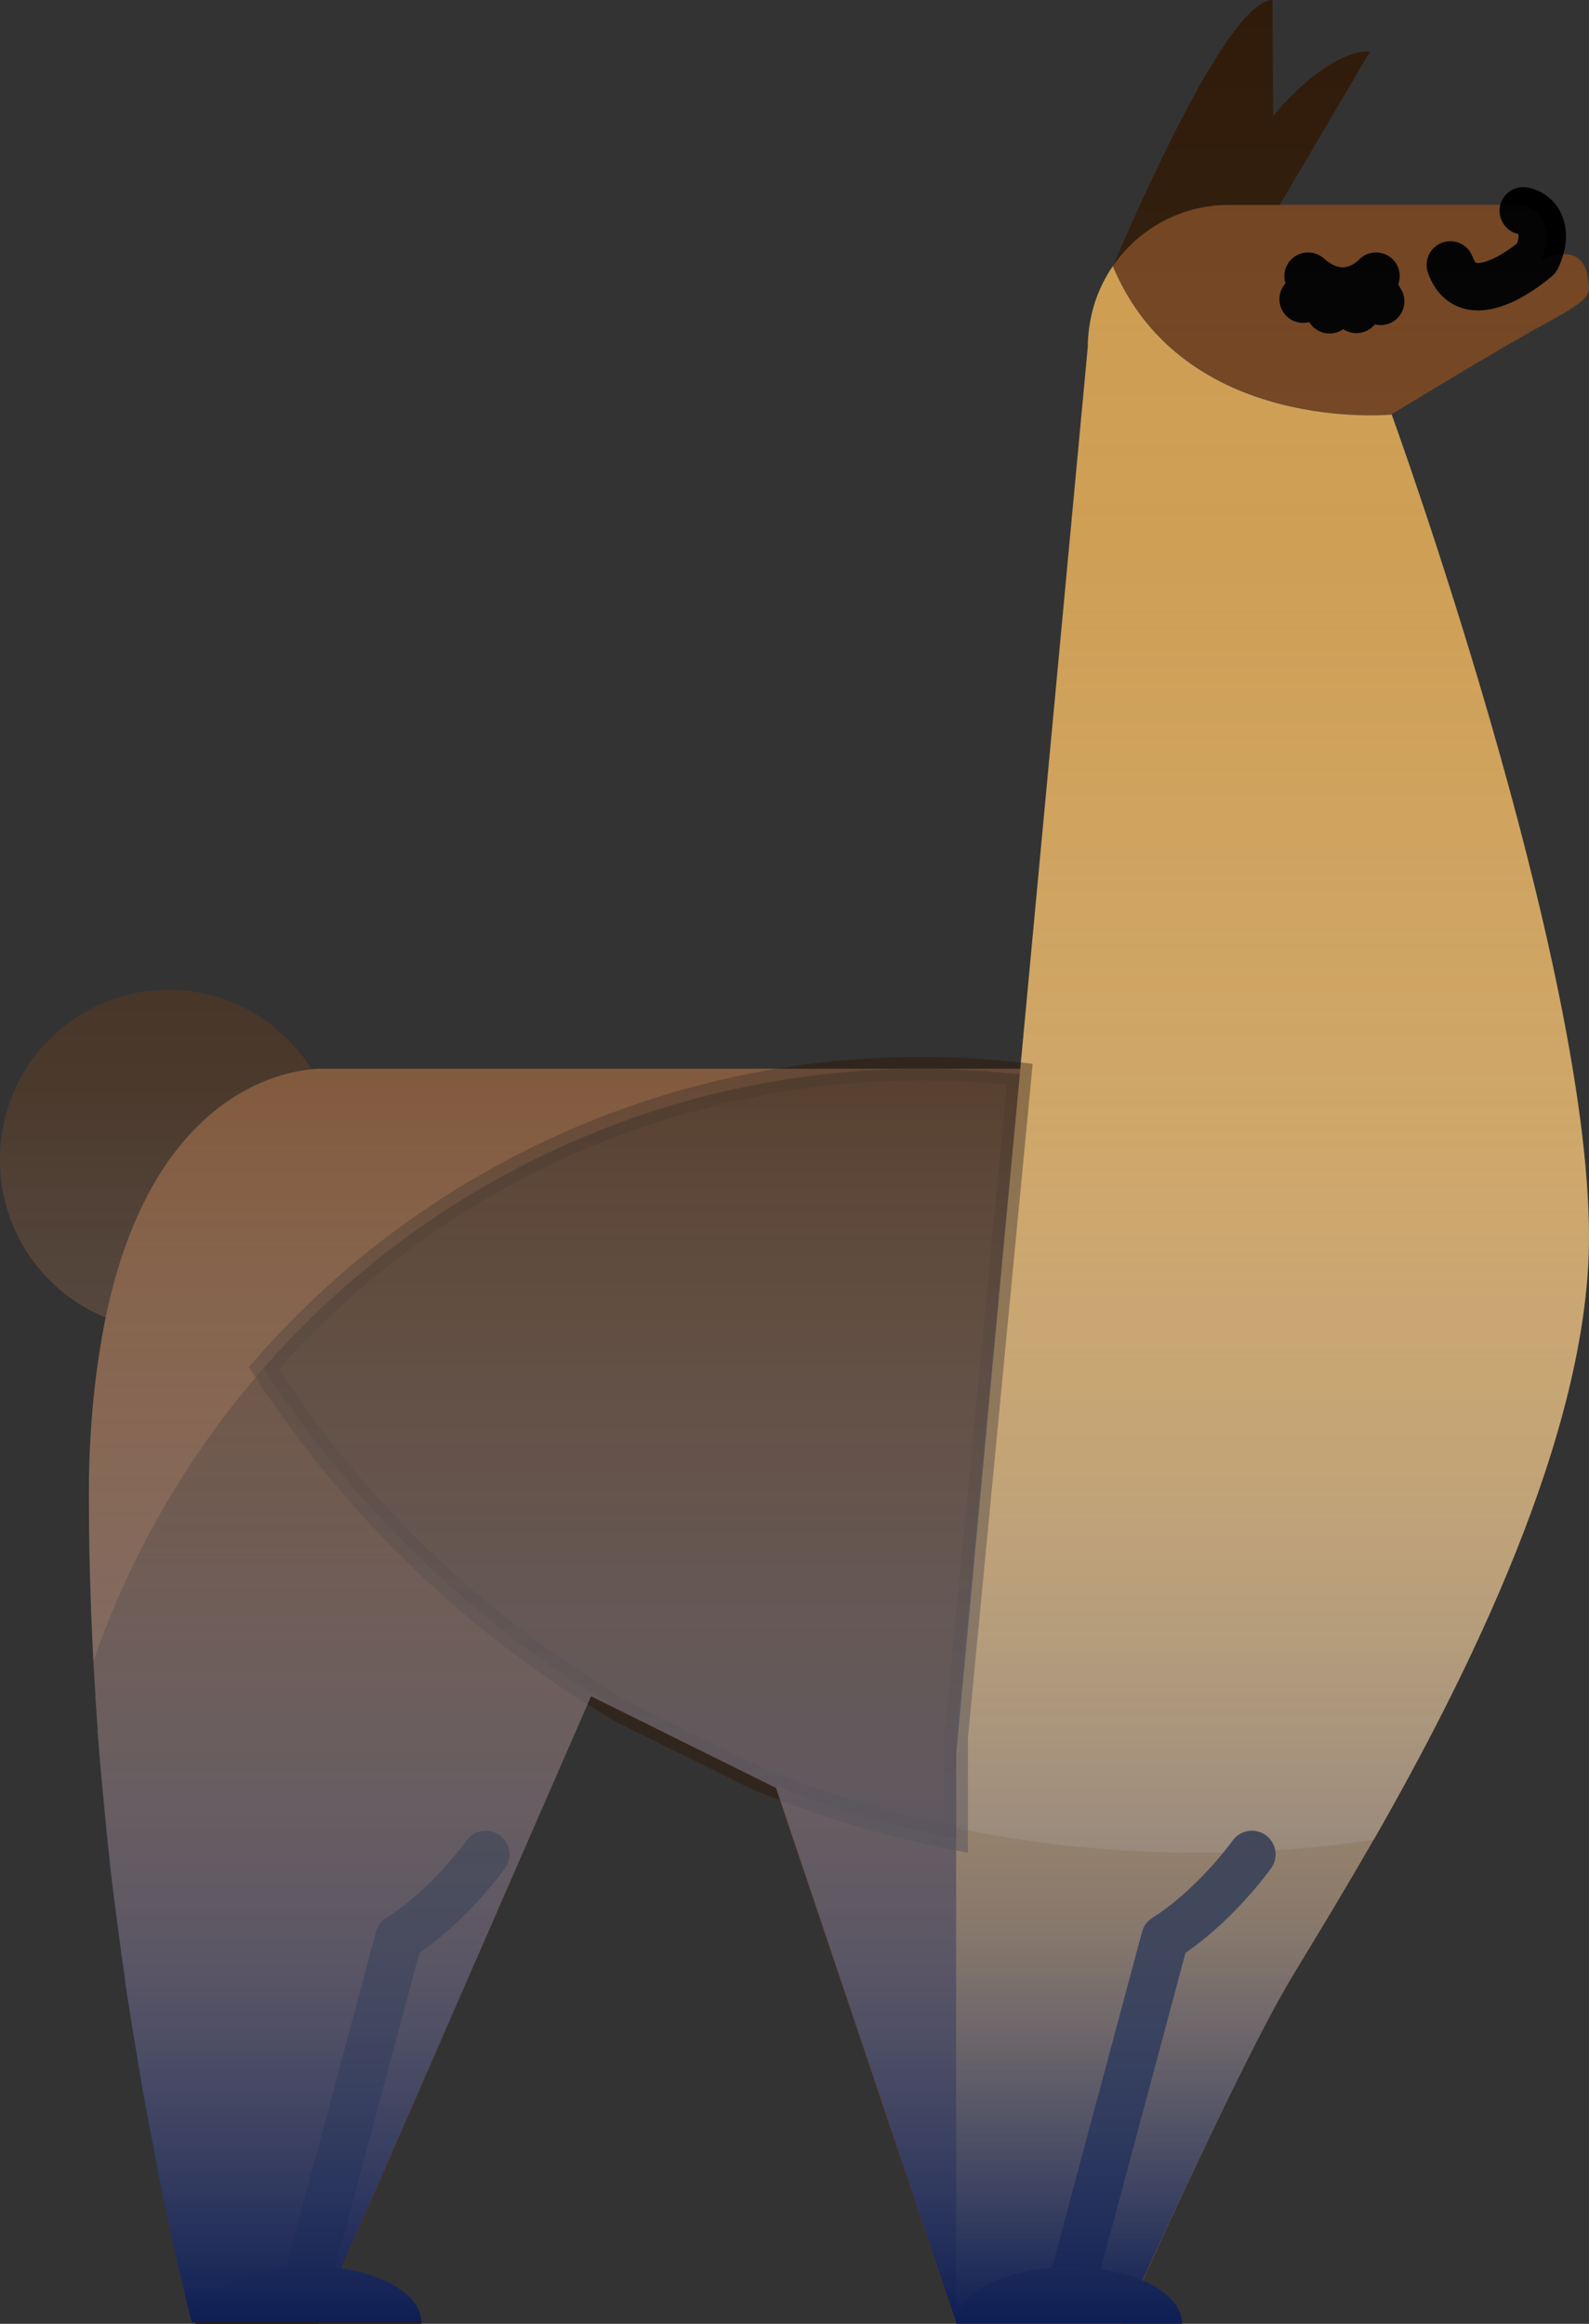 <svg width="67" height="98" viewBox="0 0 67 98" fill="none" xmlns="http://www.w3.org/2000/svg">
<rect x="0" y="0" width="67" height="98" fill="#333333" stroke="none"/>
<path d="M51.819 8.639H63.472C63.474 8.797 63.529 8.949 63.627 9.073C63.724 9.197 63.86 9.284 64.013 9.321C64.165 9.359 64.326 9.344 64.469 9.28C64.613 9.216 64.731 9.105 64.805 8.966C65.13 9.293 65.407 9.876 64.978 10.956C64.978 10.956 66.733 10.036 66.961 11.755C67.045 12.383 67.179 12.553 65.231 13.604C63.283 14.655 58.68 17.47 58.68 17.47C58.68 17.47 49.901 18.33 46.923 11.211C47.471 10.416 48.203 9.766 49.056 9.318C49.909 8.87 50.857 8.637 51.819 8.639Z" fill="#724320"/>
<path d="M64.187 9.418C63.982 9.417 63.786 9.334 63.641 9.189C63.496 9.043 63.414 8.845 63.413 8.639H64.187C64.44 8.703 64.672 8.83 64.863 9.009C64.797 9.132 64.7 9.234 64.581 9.306C64.462 9.378 64.326 9.417 64.187 9.418Z" fill="black"/>
<path d="M46.922 11.223C48.574 7.374 51.958 0 53.656 0L53.682 4.887C53.682 4.887 55.896 2.121 57.769 2.167L53.961 8.638H51.819C50.855 8.637 49.907 8.872 49.053 9.322C48.2 9.773 47.469 10.425 46.922 11.223Z" fill="#301B0A"/>
<path d="M-0.001 48.923C-0.002 50.343 0.416 51.73 1.199 52.911C1.982 54.091 3.095 55.011 4.397 55.554C5.7 56.098 7.133 56.24 8.516 55.964C9.898 55.687 11.169 55.003 12.165 54C13.162 52.996 13.841 51.718 14.116 50.325C14.391 48.933 14.25 47.491 13.71 46.179C13.17 44.868 12.256 43.748 11.084 42.96C9.911 42.172 8.533 41.751 7.123 41.752C5.233 41.752 3.422 42.508 2.086 43.852C0.75 45.197 -0.001 47.021 -0.001 48.923Z" fill="#301B0A"/>
<path d="M13.665 45.07H43.022L40.313 73.271V97.999L32.708 75.415L24.905 71.549L13.399 98.016H8.242C5.328 86.675 3.818 75.015 3.746 63.301C3.749 44.514 13.665 45.07 13.665 45.07Z" fill="#724320"/>
<path d="M57.915 77.586C56.289 80.424 54.898 82.643 54.218 83.805C51.907 87.814 47.355 98 47.355 98H40.312V77.092C46.107 78.283 52.063 78.45 57.915 77.586Z" fill="#BF842A"/>
<path d="M45.866 14.636C45.867 14.26 45.903 13.884 45.974 13.514C46.127 12.691 46.45 11.911 46.923 11.223C49.901 18.342 58.68 17.481 58.68 17.481C58.68 17.481 67 40.393 67 52.176C67 60.48 61.798 70.816 57.916 77.595C52.064 78.459 46.108 78.291 40.313 77.1V74.024L45.866 14.636Z" fill="#CD9C50"/>
<path d="M64.229 8.891C64.756 8.976 65.377 9.614 64.795 10.881C64.795 10.881 61.95 13.401 61.153 11.172" stroke="black" stroke-width="2" stroke-linecap="round" stroke-linejoin="round"/>
<path d="M58.02 11.646C58.02 11.646 56.761 13.064 55.155 11.646" stroke="black" stroke-width="2" stroke-linecap="round" stroke-linejoin="round"/>
<path d="M57.734 11.895L58.215 12.71" stroke="black" stroke-width="2" stroke-linecap="round" stroke-linejoin="round"/>
<path d="M56.982 12.234L57.193 13.049" stroke="black" stroke-width="2" stroke-linecap="round" stroke-linejoin="round"/>
<path d="M56.176 12.223L56.059 13.064" stroke="black" stroke-width="2" stroke-linecap="round" stroke-linejoin="round"/>
<path d="M55.471 11.895L54.947 12.618" stroke="black" stroke-width="2" stroke-linecap="round" stroke-linejoin="round"/>
<path d="M45.08 96.803L49.121 81.724C49.121 81.724 50.942 80.676 52.785 78.205" stroke="black" stroke-width="2" stroke-linecap="round" stroke-linejoin="round"/>
<path d="M12.778 96.803L16.819 81.724C16.819 81.724 18.64 80.676 20.483 78.205" stroke="black" stroke-width="2" stroke-linecap="round" stroke-linejoin="round"/>
<path d="M8.242 97.999C8.242 96.69 10.374 95.603 13.002 95.603C15.629 95.603 17.765 96.677 17.765 97.999H8.242Z" fill="#301B0A"/>
<path d="M40.313 97.999C40.313 96.69 42.446 95.603 45.073 95.603C47.7 95.603 49.836 96.677 49.836 97.999H40.313Z" fill="#301B0A"/>
<path opacity="0.5" d="M40.312 98.001L32.708 75.416L24.904 71.551L13.398 98.017H8.241C5.885 88.871 4.44 79.51 3.93 70.075C6.447 62.798 11.146 56.486 17.377 52.011C23.608 47.535 31.065 45.117 38.719 45.088H38.996C40.333 45.094 41.669 45.172 42.998 45.32L40.312 73.289V98.001Z" fill="#301B0A"/>
<path opacity="0.5" d="M11.116 57.698C14.565 53.744 18.81 50.573 23.569 48.396C28.328 46.219 33.492 45.085 38.719 45.07H38.996C40.333 45.076 41.669 45.154 42.998 45.303L40.312 73.271V77.526C37.442 76.965 34.634 76.121 31.927 75.006L26.238 72.188C20.146 68.608 14.968 63.646 11.116 57.698Z" fill="#301B0A" stroke="#301B0A" stroke-miterlimit="10"/>
<path style="mix-blend-mode:multiply" d="M43.022 45.071H13.666C13.492 45.066 13.319 45.074 13.146 45.093C12.547 44.137 11.732 43.337 10.767 42.758C9.803 42.179 8.716 41.838 7.595 41.763C6.475 41.687 5.352 41.88 4.32 42.324C3.287 42.768 2.373 43.452 1.653 44.32C0.933 45.187 0.427 46.214 0.176 47.316C-0.075 48.418 -0.063 49.564 0.21 50.66C0.482 51.757 1.009 52.773 1.746 53.626C2.483 54.479 3.41 55.144 4.452 55.568C3.956 58.108 3.721 60.693 3.749 63.282C3.749 66.084 3.85 68.827 4.019 71.465C4.019 71.498 4.019 71.53 4.019 71.563C4.049 72.018 4.081 72.47 4.114 72.918V73.013C4.218 74.407 4.344 75.766 4.481 77.085V77.16C4.527 77.586 4.572 78.011 4.621 78.43C4.621 78.453 4.621 78.479 4.621 78.505C4.77 79.802 4.931 81.051 5.102 82.253C5.101 82.27 5.101 82.288 5.102 82.305C5.157 82.695 5.213 83.081 5.268 83.461V83.526C5.443 84.692 5.622 85.817 5.804 86.858V86.904C5.863 87.231 5.921 87.582 5.983 87.912V87.971C6.165 88.979 6.344 89.924 6.52 90.806V90.848C6.574 91.13 6.629 91.405 6.685 91.673V91.735C6.741 92.004 6.796 92.269 6.851 92.524C6.965 93.044 7.072 93.535 7.176 93.99C7.176 93.99 7.176 94.01 7.176 94.02C7.225 94.239 7.274 94.449 7.319 94.648C7.319 94.668 7.319 94.684 7.319 94.701L7.453 95.277V95.296C7.541 95.669 7.622 96.01 7.697 96.308C7.698 96.319 7.698 96.33 7.697 96.341C7.732 96.481 7.765 96.615 7.797 96.74C7.795 96.755 7.795 96.77 7.797 96.786C7.827 96.91 7.856 97.021 7.882 97.113V97.133C7.937 97.349 7.983 97.522 8.018 97.656C8.018 97.722 8.048 97.777 8.061 97.82C8.061 97.862 8.08 97.898 8.087 97.921V97.944H17.769C17.769 96.864 16.352 95.954 14.401 95.653L24.922 71.534L29.23 73.671L31.942 75.013L32.722 75.399L40.327 97.984H49.837C49.837 97.257 49.187 96.609 48.179 96.167C49.6 93.058 52.523 86.75 54.22 83.805C54.899 82.626 56.294 80.407 57.916 77.586C61.799 70.807 67.001 60.471 67.001 52.167C67.001 40.383 58.681 17.472 58.681 17.472C58.681 17.472 63.288 14.67 65.239 13.616C67.189 12.562 67.053 12.395 66.968 11.767C66.741 10.048 64.985 10.968 64.985 10.968C65.394 9.937 65.17 9.355 64.858 9.027C64.858 9.027 64.858 9.027 64.858 9.008C64.667 8.829 64.434 8.702 64.182 8.638H53.956L57.76 2.167C55.888 2.121 53.673 4.887 53.673 4.887L53.648 0C51.95 0 48.566 7.374 46.914 11.223C46.441 11.912 46.118 12.692 45.965 13.515C45.894 13.885 45.858 14.261 45.857 14.637L43.022 45.071Z" fill="url(#paint0_linear_1790:42087)"/>
<defs>
<linearGradient id="paint0_linear_1790:42087" x1="33.502" y1="0" x2="33.502" y2="98" gradientUnits="userSpaceOnUse">
<stop stop-color="white" stop-opacity="0"/>
<stop offset="0.26" stop-color="#F6F7F9" stop-opacity="0.04"/>
<stop offset="0.47" stop-color="#D9DCE4" stop-opacity="0.16"/>
<stop offset="0.65" stop-color="#A9AFC2" stop-opacity="0.35"/>
<stop offset="0.83" stop-color="#667193" stop-opacity="0.63"/>
<stop offset="1" stop-color="#0D1E54"/>
</linearGradient>
</defs>
</svg>
